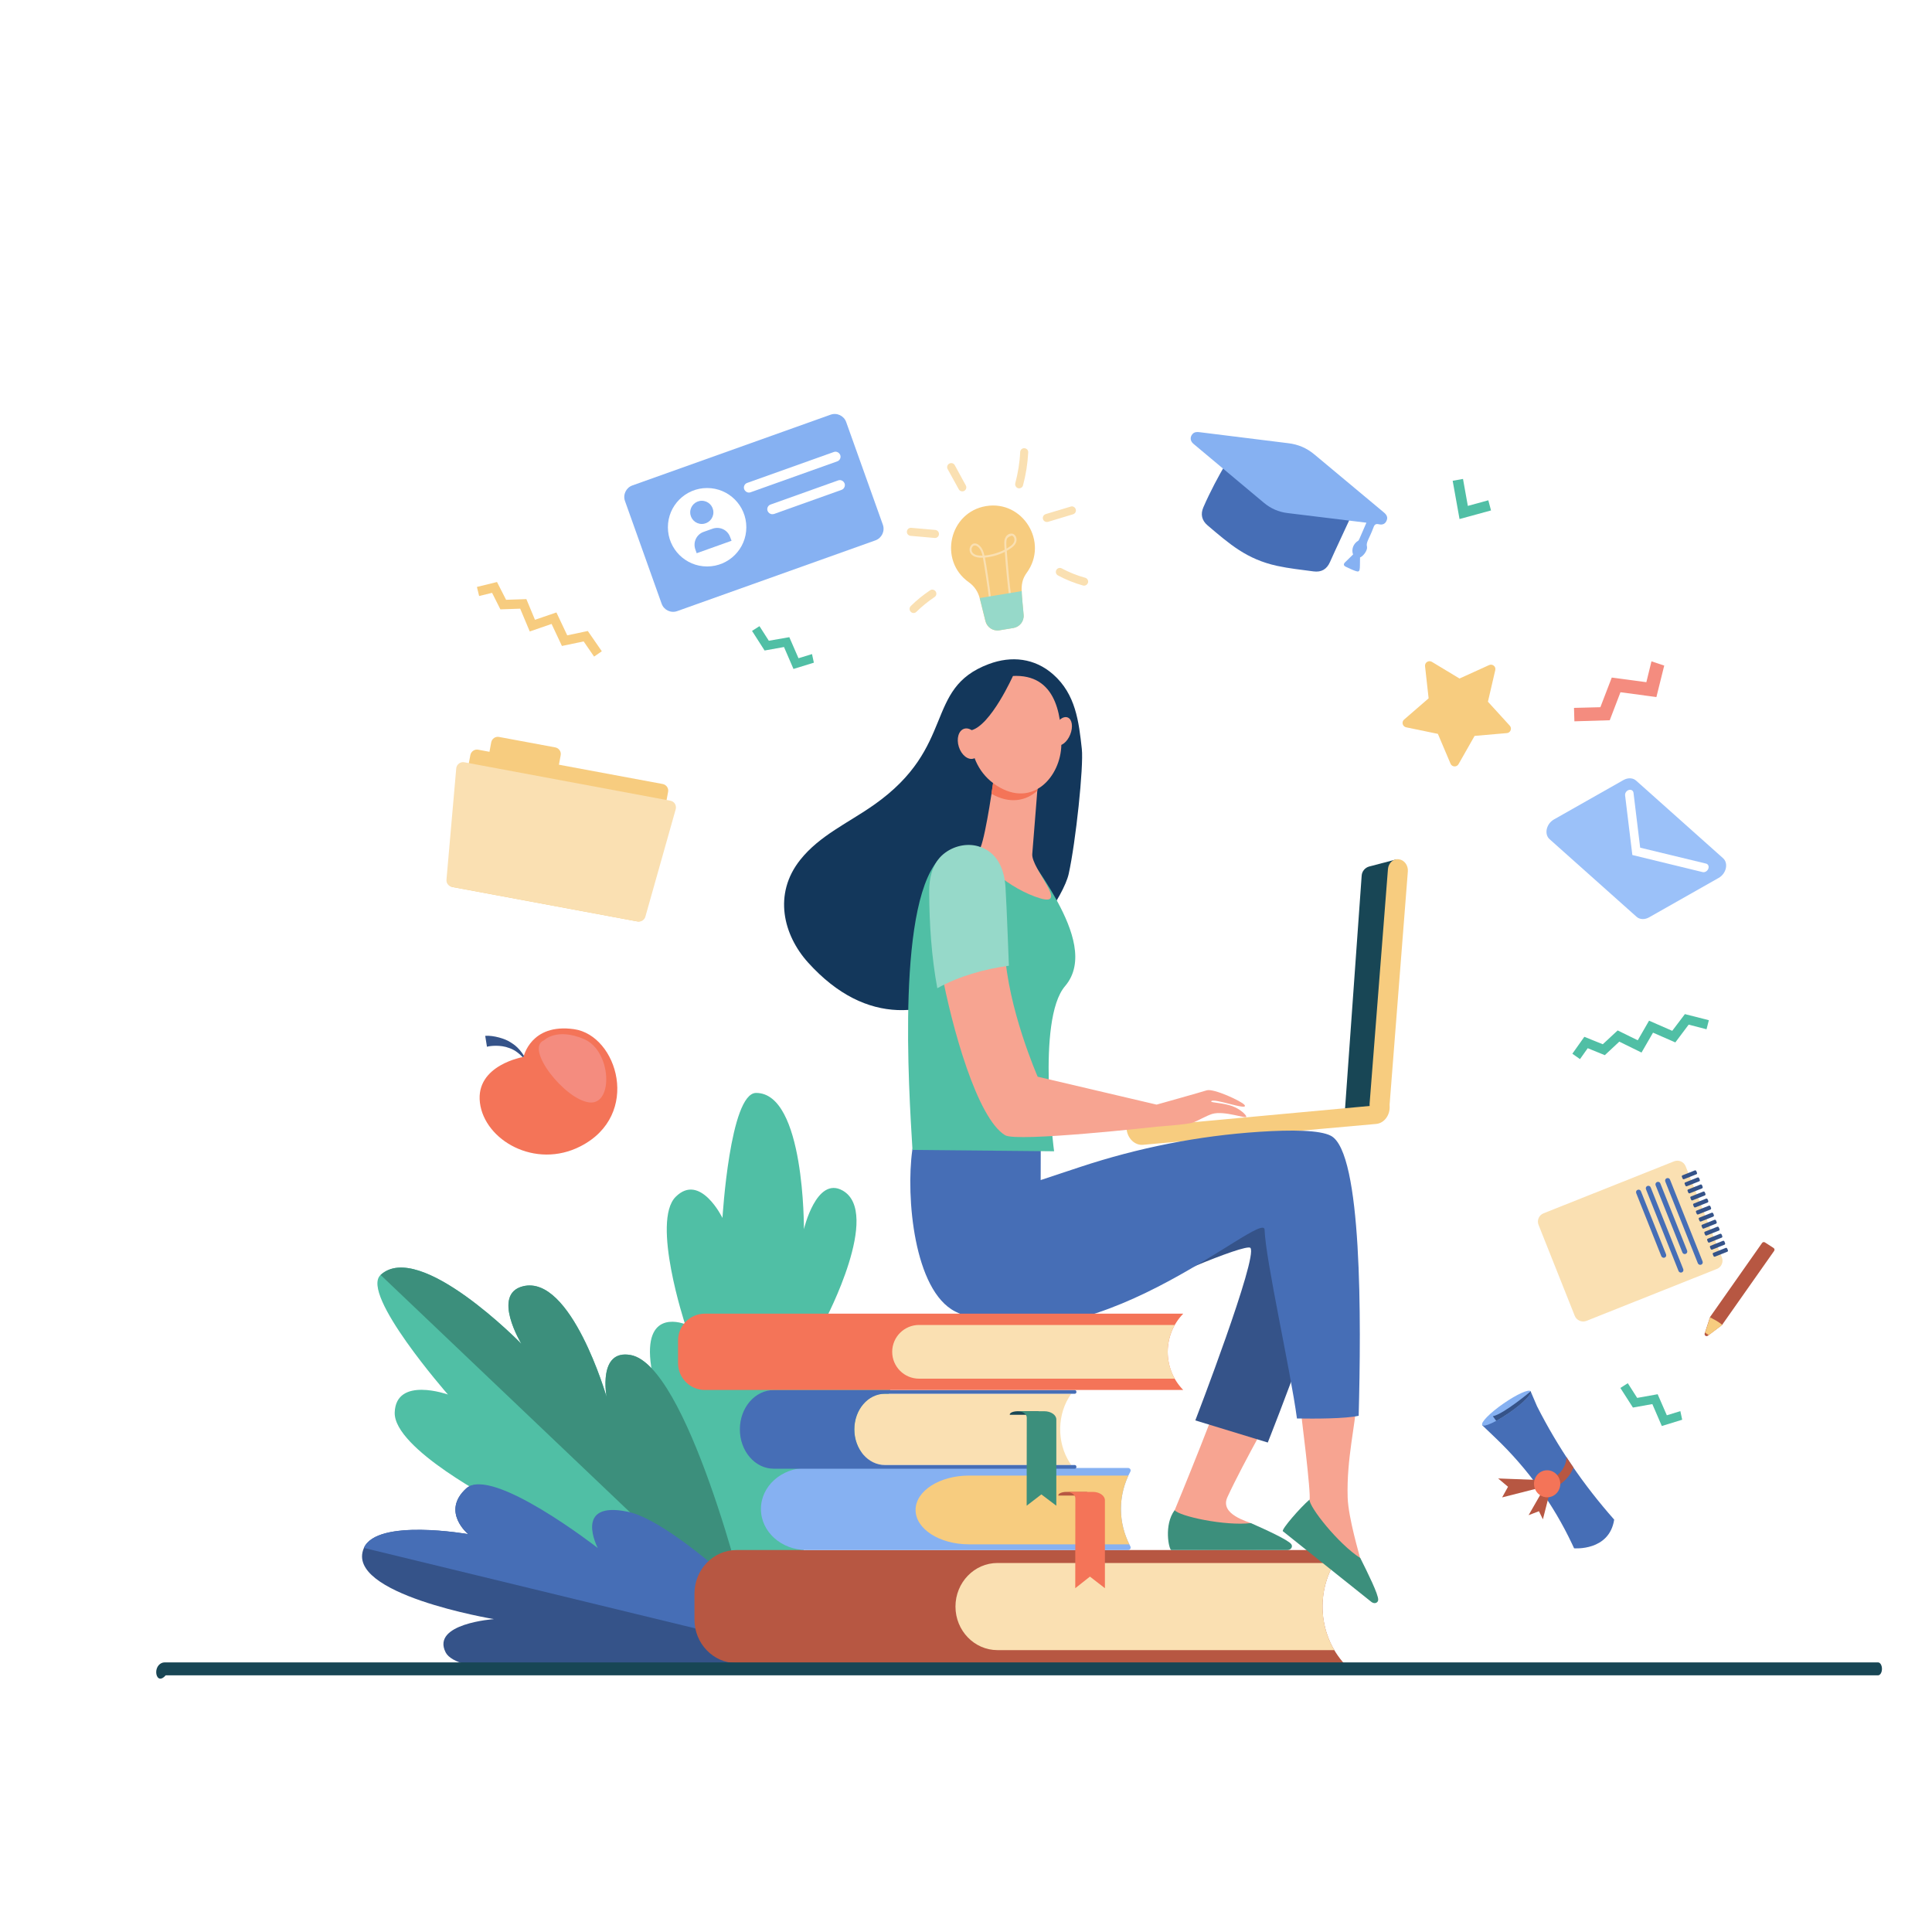 <?xml version="1.0" encoding="utf-8"?>
<!-- Generator: Adobe Illustrator 19.0.0, SVG Export Plug-In . SVG Version: 6.00 Build 0)  -->
<svg version="1.1" id="Layer_1" xmlns="http://www.w3.org/2000/svg" xmlns:xlink="http://www.w3.org/1999/xlink" x="0px" y="0px"
	 viewBox="0 0 2000 2000" style="enable-background:new 0 0 2000 2000;" xml:space="preserve">
<style type="text/css">
	.st0{fill:#FFFFFF;}
	.st1{fill:#50BFA5;}
	.st2{fill:#3C8F7C;}
	.st3{fill:#355389;}
	.st4{fill:#466EB6;}
	.st5{fill:#F7CC7F;}
	.st6{fill:#FAE0B2;}
	.st7{fill:#96D9C9;}
	.st8{fill:#F48C7F;}
	.st9{fill:#B75742;}
	.st10{fill:#86B1F2;}
	.st11{fill:#F47458;}
	.st12{fill:#184655;}
	.st13{fill:#F7A491;}
	.st14{fill:#13375B;}
	.st15{fill:#9BC1F9;}
</style>
<rect class="st0" width="2000" height="2000"/>
<g>
	<polygon class="st1" points="840.6,677.1 826.6,681.4 817.1,659.6 795.9,663.3 786.2,648.2 778.5,653.1 791.5,673.4 811.6,669.8 
		821.4,692.5 842.5,686 	"/>
	<polygon class="st1" points="1739.5,1460.8 1725.5,1465.1 1716,1443.3 1694.8,1447.1 1685.1,1431.9 1677.4,1436.8 1690.4,1457.1 
		1710.5,1453.5 1720.3,1476.2 1741.4,1469.7 	"/>
	<g>
		<g>
			<path class="st1" d="M754.2,1718.8c0,0-74.8-253.5-80.8-309.4c-6-55.9,35.8-38.6,35.8-38.6s-35.2-106.6-9.7-131.9
				c25.4-25.3,48.4,21.9,48.4,21.9s7.7-129.4,34.8-129.4c50.5-0.1,49.5,141.1,49.5,141.1s12.9-55.3,40-40.1
				c40.8,22.8-17.7,133.6-17.7,133.6s52,0,70.3,26.3C957.5,1439.2,754.2,1718.8,754.2,1718.8z"/>
		</g>
	</g>
	<g>
		<g>
			<path class="st1" d="M778.7,1685.2c0,0-215.6-36.1-262.5-74.3c-46.9-38.2-0.5-55.4-0.5-55.4s-108.3-55.5-107.1-93.3
				c1.3-37.8,55.1-18.6,55.1-18.6s-91.3-104.1-69.7-123.8c40.2-36.8,145.8,71.4,145.8,71.4s-31.3-51.5,1.7-59.6
				c49.8-12.3,86.5,114.6,86.5,114.6s-9.3-50.1,25-43.4C714.4,1414.7,778.7,1685.2,778.7,1685.2z"/>
		</g>
		<path class="st2" d="M652.9,1402.7c-34.4-6.2-25,43.4-25,43.4s-36.7-126.9-86.5-114.6c-33,8.1-1.7,59.6-1.7,59.6
			S434.2,1283,394,1319.8l384,365.5C771.1,1650.4,710.5,1413.2,652.9,1402.7z"/>
	</g>
	<g>
		<path class="st3" d="M840,1714.9c0,0-113.6-115.5-170.7-127.5c-57.2-12-46.9,28.7-46.9,28.7s-113.5-99.2-139.8-75.2
			c-26.3,24,2.1,47.3,2.1,47.3s-94.5-16.7-108,14.3c-20.8,47.7,134.6,73.6,134.6,73.6s-65.1,4.5-50,34.4
			C484.1,1755.5,840,1714.9,840,1714.9z"/>
		<path class="st4" d="M376.7,1602.4c13.5-31,108-14.3,108-14.3s-28.4-23.2-2.1-47.3c26.3-24,136.2,61.7,136.2,61.7
			s-25.9-49.5,31.3-37.5c57.2,12,189.9,149.9,189.9,149.9L376.7,1602.4z"/>
	</g>
	<g>
		<path class="st5" d="M1020.8,523.9c-38.2,6.3-49.6,56.5-17.8,78.9c5.7,4,9.7,10.1,11.3,16.9l5.8,23.3c1.6,6.4,7.9,10.6,14.4,9.5
			l14.5-2.4c6.5-1.1,11.2-7,10.6-13.6c-2-24.1-4.5-32.8,3.3-43.6C1085.8,561.5,1059,517.6,1020.8,523.9z"/>
		<g>
			<path class="st6" d="M1024.7,625.9c-2.5-20.6-6-42.4-7.2-48.6c-21.9,1.2-13.6-21.9-3.5-12.5c2.9,2.7,4.2,6.3,5.1,10.3
				c7.3-0.7,14.4-2.7,20.9-6.1c-0.3-5.1-0.9-8.9,0.6-12.2c2.1-4.9,8.4-6.3,10.9-1.5c1,1.8,1.1,4.1,0.4,6c-1.5,4.1-5.9,6.8-9.7,8.9
				c1.2,16.4,2.7,32.9,4.8,49.2l-2.1,0.3c-2-16-3.6-32.3-4.7-48.4c-6.4,3.2-13.4,5.2-20.6,5.9c1.5,7.9,4.8,29.1,7.1,48.5
				L1024.7,625.9z M1007.1,572.4c1.9,2.1,5.2,3,10,2.8c-0.8-3.5-2-6.7-4.5-8.9C1007.2,561.3,1003.8,568.9,1007.1,572.4z
				 M1042.5,557.6c-1.2,2.7-0.7,6.2-0.5,10.3c3.1-1.8,6.8-4,7.9-7.3c0.8-2.3-0.1-5.5-2.4-6.1
				C1047.3,554.4,1043.4,555.7,1042.5,557.6z"/>
		</g>
		<path class="st7" d="M1014.2,619.1c0.1,0.2,0.1,0.4,0.2,0.6l5.8,23.3c1.6,6.4,7.9,10.6,14.4,9.5l14.5-2.4
			c6.5-1.1,11.2-7,10.6-13.6c-0.9-10.7-1.9-18.4-2-24.6L1014.2,619.1z"/>
		<g>
			<path class="st6" d="M992.5,506.5L981,485.6c-1.1-2-0.4-4.6,1.7-5.7c2-1.1,4.6-0.4,5.7,1.7l11.4,20.9c1.1,2,0.4,4.6-1.7,5.7
				C996.1,509.2,993.6,508.5,992.5,506.5z"/>
		</g>
		<g>
			<path class="st6" d="M967.5,556.9l-24.9-2.2c-2.3-0.2-4-2.2-3.8-4.5c0.2-2.3,2.2-4,4.5-3.8l24.9,2.2c2.3,0.2,4,2.2,3.8,4.5
				C971.8,555.5,969.8,557.1,967.5,556.9z"/>
		</g>
		<g>
			<path class="st6" d="M942.8,633.3c-1.6-1.6-1.6-4.3,0-5.9c6.1-6.1,12.9-11.5,20-16.3c1.9-1.3,4.5-0.8,5.8,1.2
				c1.3,1.9,0.8,4.5-1.2,5.8c-6.7,4.5-13,9.6-18.8,15.3C947,635,944.4,635,942.8,633.3z"/>
		</g>
		<g>
			<path class="st6" d="M1054,505.4c-2.2-0.6-3.5-2.9-3-5.1c2.8-10.6,4.6-21.5,5.1-32.4c0.1-2.3,2.1-4.1,4.4-3.9
				c2.3,0.1,4.1,2.1,3.9,4.4c-0.6,11.5-2.4,23-5.4,34.1C1058.5,504.6,1056.2,505.9,1054,505.4z"/>
		</g>
		<g>
			<path class="st6" d="M1079.7,537.4c-0.7-2.2,0.6-4.5,2.8-5.2l25.9-7.8c2.2-0.7,4.5,0.6,5.2,2.8c0.7,2.2-0.6,4.5-2.8,5.2
				l-25.9,7.8C1082.7,540.8,1080.3,539.6,1079.7,537.4z"/>
		</g>
		<g>
			<path class="st6" d="M1122.2,606.3c-0.4,0-0.8-0.1-1.1-0.2c-9-2.5-17.7-6-25.9-10.4c-2-1.1-2.8-3.6-1.7-5.6
				c1.1-2,3.6-2.8,5.6-1.7c7.7,4.1,15.9,7.4,24.3,9.7c2.2,0.6,3.5,2.9,2.9,5.1C1125.7,605.1,1124,606.3,1122.2,606.3z"/>
		</g>
	</g>
	<path class="st5" d="M1501.6,790.6l-13.1-30.9l-32.9-6.8c-3.7-0.8-5-5.5-2.1-8l25.4-22l-3.7-33.3c-0.4-3.8,3.7-6.4,7-4.5l28.7,17.3
		l30.6-13.9c3.5-1.6,7.3,1.5,6.4,5.2l-7.6,32.7l22.6,24.8c2.6,2.8,0.8,7.4-3,7.7l-33.4,2.9l-16.6,29.2
		C1508,794.4,1503.1,794.1,1501.6,790.6z"/>
	<polygon class="st8" points="1709.6,684.6 1704.3,706.2 1668.5,701.4 1656.7,732.1 1629.4,732.8 1629.8,746.7 1666.4,745.6 
		1677.5,716.6 1714.7,721.6 1722.8,689 	"/>
	<path class="st9" d="M1391,1721.6H762.4c-24,0-43.5-20.2-43.5-45.1v-26.8c0-24.9,19.5-45.1,43.5-45.1H1391l0,0
		c-28.8,32.6-29.3,82.4-1.2,115.6L1391,1721.6z"/>
	<path class="st6" d="M1381.3,1618h-348.7c-24,0-43.5,20.2-43.5,45.1l0,0c0,24.9,19.5,45.1,43.5,45.1h348.7
		C1365,1680.5,1365.1,1645.6,1381.3,1618z"/>
	<path class="st10" d="M1170.2,1523.3c0.9-1.7-0.5-3.7-2.6-3.7H834.9c-26.1,0-47.2,19-47.2,42.5l0,0c0,23.5,21.1,42.5,47.2,42.5
		h332.7c2.1,0,3.5-2,2.6-3.7l0,0C1157.1,1576.3,1157.1,1547.8,1170.2,1523.3z"/>
	<path class="st5" d="M1168.1,1527.5h-164.9c-30.6,0-55.4,15.9-55.4,35.6c0,19.7,24.8,35.6,55.4,35.6h165.9
		C1157.8,1576.1,1157.5,1550.3,1168.1,1527.5z"/>
	<g>
		<path class="st9" d="M1125.5,1544.4H1104c-4.6,0-8.4,1.6-8.4,3.5v0.3h29.8V1544.4z"/>
		<path class="st11" d="M1143.8,1553.1c0-4.8-5.6-8.7-12.5-8.7h-27.6c5.2,0,9.5,2.9,9.5,6.6l-0.1,93.1l15.2-12l15.5,12
			L1143.8,1553.1z"/>
	</g>
	<g>
		<path class="st6" d="M1109,1516.6H915.5c-17.2,0-31.1-16.5-31.1-36.9l0,0c0-20.4,13.9-36.9,31.1-36.9H1109l0,0
			c-14.8,20.4-15.4,50.4-1.4,71.7L1109,1516.6z"/>
		<path class="st4" d="M884.4,1479.7L884.4,1479.7c0-20.4,14.2-36.9,31.8-36.9h196.5c0.9,0,1.7-0.9,1.6-1.9l0,0c0-1-0.7-1.9-1.6-1.9
			H801c-19.4,0-35.1,18.2-35.1,40.7l0,0c0,22.5,15.7,40.7,35.1,40.7h311.7c0.9,0,1.6-0.8,1.6-1.9l0,0c0-1.1-0.7-1.9-1.6-1.9H916.2
			C898.6,1516.6,884.4,1500.1,884.4,1479.7z"/>
		<g>
			<path class="st12" d="M1075.2,1460.9h-21.5c-4.6,0-8.4,1.5-8.4,3.4v0.3h29.8V1460.9z"/>
			<path class="st2" d="M1093.5,1469.4c0-4.7-5.6-8.5-12.5-8.5h-27.6c5.2,0,9.5,2.9,9.5,6.5l-0.1,91.3l15.2-11.7l15.5,11.7
				L1093.5,1469.4z"/>
		</g>
	</g>
	<g>
		<g>
			<path class="st12" d="M1417.4,897l28.6-7.5l-19.4,258.3l-34.3,1.1l17.3-242.5C1409.9,902,1413,898.2,1417.4,897z"/>
			<g>
				<path class="st5" d="M1429.2,1155.2c-0.6,0.1-1.3,0.1-2,0c-5.7-0.7-9.9-6.3-9.4-12.6l19-242.9c0.5-6.3,5.5-10.9,11.2-10.2
					c5.7,0.7,9.9,6.3,9.4,12.6l-19,242.9C1437.9,1150.5,1434,1154.7,1429.2,1155.2z"/>
				<path class="st5" d="M1166.2,1168.1c0,0.2,0,0.4,0,0.5l0,0c0.9,9.9,8.6,17.3,17.1,16.5l241.3-21.6c8.5-0.8,14.8-9.4,13.9-19.3
					c0-0.4-0.1-0.8-0.2-1.2L1166.2,1168.1z"/>
			</g>
		</g>
		<path class="st13" d="M1334.2,1429c-15.8,8.8-64.1-6.6-64.1-8c-0.7,13.2-54.1,142.4-54.1,142.4l0,39.8c0,0,110,5.2,108.4-4.5
			c-1.6-9.7-7.5-3.4-29.4-21.8c-1.9-1.6-32.8-8.8-24.4-27C1287.4,1513.2,1323.1,1451.9,1334.2,1429z"/>
		<path class="st2" d="M1212.5,1604.6l120.4,0c4.3-0.4,5.4-4,3.8-6.1c-3.2-4.4-26.2-14.9-41.8-21.8c-27,3.2-74.5-7.2-78.9-13.4
			C1204.6,1578.6,1210,1604.1,1212.5,1604.6z"/>
		<path class="st3" d="M1186,1336.3c-1.6-4.9,103.7-49.6,108.4-44.5c8.3,9-57,178.6-57,178.6l75,22.9c0,0,78-195.9,74.8-231.7
			c-3.3-35.8-42.3-76.5-127-50.5S1186,1336.3,1186,1336.3z"/>
		<path class="st13" d="M1404.1,1451.3c-17.8-3.2-40.8-4.2-59.3-4.5c2.2,16.4,12.7,100.6,10.8,105.8c-7.8,21-25.2,30.8-25.2,30.8
			s81.8,73.8,86.7,65.3c4.9-8.5-3.6-7.4-9-35.5c-0.5-2.5-12.3-41.7-13-62.9C1393.8,1509.9,1403.5,1473.7,1404.1,1451.3z"/>
		<path class="st4" d="M1377.8,1175.8c-11.4-6.1-41-6.3-73.6-4.2c-63.5,4.1-126.2,16.6-186.5,36.6l-40.4,13.4l0.1-41.4
			c0,0-128.6-21.5-133,10.4c-6.7,48,1.6,145.4,44.5,167.1c133,67.5,319.5-107.6,320.2-84.7c0.9,30.8,26.8,145.3,33.5,195.4
			c18.4,0.3,50.1,0.3,63.9-2.8C1409.1,1367.3,1410.3,1193.1,1377.8,1175.8z"/>
		<path class="st2" d="M1328,1585.1l91.9,73.4c3.6,2.4,6.7,0.3,6.8-2.3c0.4-5.4-10.9-28.1-18.5-43.3c-22.9-14.7-53.1-53-52.6-60.5
			C1346,1560.6,1326.4,1583.2,1328,1585.1z"/>
		<path class="st14" d="M1119.9,775.3c-3.1-28.2-6.3-56.6-29.7-77.2c-18.9-16.7-43-19.6-66.8-10.6c-67.5,25.4-32.7,85.3-118.7,145.7
			c-26.7,18.8-56.2,31.6-76.3,56.9c-28.2,35.4-17.5,77.9,8.1,106.3c122.8,135.9,259.9-47.6,269.8-91.7
			C1113.6,871.8,1121.9,793.5,1119.9,775.3z"/>
		<path class="st1" d="M1095,934c-10-18.5-20.4-33.2-20.4-33.2c-10.4-18.5-37.3-27.9-37.3-27.9s-9,0.2-19.3,0.7
			c-0.6,1.7-1.3,2.9-1.9,3.4c-3.9,2.9-26.1-0.8-40.5,8.9c-48.1,41.3-34.8,241.3-31,304.5l146.6,1.4c0,0-18.5-136,11.3-170.9
			C1123.2,996.7,1109.8,961.5,1095,934z"/>
		<path class="st13" d="M1028.9,805.3c0,0-8.1,57.6-13.7,71.6c-5.6,14,31,43.9,61.4,53c30.4,9.1-9.3-30.9-8-45.9
			c1.3-15,6.8-85.8,6.8-85.8L1028.9,805.3z"/>
		<path class="st11" d="M1073.8,818.6c0.9-11.7,1.5-20.3,1.5-20.3l-46.5,7.1c0,0-1.2,6.8-2.5,16.3
			C1045.2,832.6,1062.2,829.1,1073.8,818.6z"/>
		<path class="st13" d="M1043.4,700.2c0,0-18.3,4.1-29.6,21.4c-11.3,17.3-19.1,68,18.2,91.8c37.2,23.7,66.2-9.8,66.7-42.5
			C1099.2,738.1,1092.1,694.4,1043.4,700.2z"/>
		
			<ellipse transform="matrix(0.928 0.373 -0.373 0.928 362.203 -355.544)" class="st13" cx="1098.9" cy="757.2" rx="9" ry="15.4"/>
		<path class="st14" d="M1048.9,699.1c0,0-23.3,52.4-43.9,57c-20.5,4.7-20.2,31-20.2,31s0.5-60.8,19.7-74.8
			C1023.8,698.4,1048.9,699.1,1048.9,699.1z"/>
		
			<ellipse transform="matrix(0.953 -0.303 0.303 0.953 -186.098 339.597)" class="st13" cx="1002.8" cy="770.3" rx="10.9" ry="16.2"/>
		<path class="st13" d="M1275.5,1145c-8.8-3.2-21.9-3.6-21.7-4.7c0.9-4.7,39.7,10.4,34.5,3.5c-2.9-3.8-32-17.3-39.1-15.1
			c-6.9,2.2-51.9,14.8-51.9,14.8l-123.1-28.9c0,0-31.1-70.6-34.1-131.3c-25.7,3.5-43.2,9.8-65.5,22.2c10.8,58,36.9,152.1,65.9,169.7
			c12.2,7.4,157.5-8.9,157.5-8.9s32-2.3,37.3-4.3c4-1.5,14.2-7.3,19.7-8.9c12.6-3.6,35.1,5.4,35.2,2.9
			C1290.2,1154.4,1284.5,1148.3,1275.5,1145z"/>
		<path class="st7" d="M1040.9,918.6c-1.2-18.7-8.3-36.7-28.1-42.5c-12.3-3.6-26.1-0.2-36,7.9c-11.7,9.6-15,24.9-14.9,39.4
			c0.1,33,2.4,67.1,8.4,99.6c22.3-12.4,48.4-19.8,74.1-23.3C1044.3,999.4,1042.4,943.2,1040.9,918.6z"/>
	</g>
	<g>
		<path class="st5" d="M659.5,953.8l-190.9-35.5c-3.8-0.7-6.4-4.4-5.6-8.2l23.9-128.4c0.7-3.8,4.4-6.4,8.2-5.6l190.9,35.5
			c3.8,0.7,6.4,4.4,5.6,8.2l-23.9,128.4C667,952,663.3,954.5,659.5,953.8z"/>
		<path class="st5" d="M568.6,807l-58.1-10.8c-3.8-0.7-6.4-4.4-5.6-8.2l3.6-19.5c0.7-3.8,4.4-6.4,8.2-5.6l58.1,10.8
			c3.8,0.7,6.4,4.4,5.6,8.2l-3.6,19.5C576.1,805.2,572.4,807.7,568.6,807z"/>
		<path class="st6" d="M668.1,948.9c-1,3.5-4.5,5.7-8.1,5l-192.1-35.8c-3.6-0.7-6.1-3.9-5.7-7.6l10.1-115.1c0.2-2,1.2-3.8,2.8-5
			c1.6-1.2,3.6-1.7,5.6-1.3L694,828.9c2,0.4,3.7,1.5,4.7,3.2c1,1.7,1.3,3.7,0.8,5.6L668.1,948.9z"/>
	</g>
	<g>
		<polygon class="st1" points="1543.5,528.4 1510.9,537.3 1503.8,497.7 1514.5,495.8 1519.5,523.7 1540.7,517.9 		"/>
	</g>
	<g>
		<path class="st3" d="M502.3,1072.3c8.2-0.7,20.8,2.9,26.4,6.8c0.8,0.8,7.3,3.4,14.1,14.5l-1.5,1c-7.1-7.4-11.9-9.1-17.6-10.8
			c-9.4-2.4-18.8-0.6-19.6-0.2L502.3,1072.3z"/>
		<path class="st11" d="M542,1094.1c0,0-49.9,8.3-45.2,47.3c4.7,39,57.3,69.3,104.2,45.2c63.2-32.4,38.2-114.8-6.7-121.2
			C549.3,1059,542,1094.1,542,1094.1z"/>
		<path class="st8" d="M563.2,1076.9c0,0,13-13.4,41.5-1.2c28.5,12.2,30.6,68.8,5.1,65.5C584.4,1138,542.8,1085.1,563.2,1076.9z"/>
	</g>
	<g>
		<path class="st10" d="M906.2,559.4l-205.1,73.2c-6.6,2.4-13.9-1.1-16.2-7.7L647,518.7c-2.4-6.6,1.1-13.9,7.7-16.2l205.1-73.2
			c6.6-2.4,13.9,1.1,16.2,7.7l37.9,106.1C916.3,549.8,912.8,557,906.2,559.4z"/>
		<circle class="st0" cx="732" cy="545.8" r="40.6"/>
		<circle class="st10" cx="726.5" cy="530.4" r="12"/>
		<path class="st10" d="M757.3,559.8l-36.1,12.9l-1.4-4c-2.6-7.4,1.2-15.5,8.6-18.1l9.3-3.3c7.4-2.6,15.5,1.2,18.1,8.6L757.3,559.8z
			"/>
		<g>
			<path class="st0" d="M775.3,509.9c-2.2,0-4.1-1.4-4.9-3.4c-1-2.7,0.4-5.7,3.1-6.6l89.7-32c0.6-0.2,1.1-0.3,1.7-0.3
				c2.2,0,4.1,1.4,4.9,3.4c1,2.7-0.4,5.7-3.1,6.6l-89.7,32C776.5,509.8,775.9,509.9,775.3,509.9z"/>
		</g>
		<g>
			<path class="st0" d="M799.5,532.3c-2.2,0-4.1-1.4-4.9-3.4c-1-2.7,0.4-5.7,3.1-6.6l70-25c0.6-0.2,1.1-0.3,1.7-0.3
				c2.2,0,4.1,1.4,4.9,3.4c0.5,1.3,0.4,2.7-0.2,4c-0.6,1.3-1.6,2.2-2.9,2.7l-70,25C800.7,532.2,800.1,532.3,799.5,532.3z"/>
		</g>
	</g>
	<path class="st11" d="M1224.9,1359.9H729.7c-15.4,0-27.8,12.5-27.8,27.8v23.4c0,15.4,12.5,27.8,27.8,27.8h495.2l-0.3-0.3
		C1203.4,1416.7,1203.6,1381.8,1224.9,1359.9z"/>
	<path class="st6" d="M1216.1,1371.6H951.4c-15.4,0-27.8,12.5-27.8,27.8l0,0c0,15.4,12.5,27.8,27.8,27.8h264.7
		C1206.4,1410,1206.4,1388.8,1216.1,1371.6z"/>
	<g>
		<g>
			<path class="st6" d="M1630.2,1362.2l-37.5-94.2c-1.9-4.7,0.4-10.1,5.2-12l135.1-53.8c4.7-1.9,10.1,0.4,12,5.2l37.5,94.2
				c1.9,4.7-0.4,10.1-5.2,12l-135.1,53.8C1637.5,1369.2,1632.1,1366.9,1630.2,1362.2z"/>
			<path class="st4" d="M1757.6,1307.7l-33.7-84.6c-0.5-1.4,0.1-2.9,1.5-3.4l0,0c1.4-0.5,2.9,0.1,3.4,1.5l33.7,84.6
				c0.5,1.4-0.1,2.9-1.5,3.4l0,0C1759.7,1309.7,1758.2,1309.1,1757.6,1307.7z"/>
			<path class="st4" d="M1741.6,1296.5l-27.7-69.5c-0.5-1.4,0.1-2.9,1.5-3.4l0,0c1.4-0.5,2.9,0.1,3.4,1.5l27.7,69.5
				c0.5,1.4-0.1,2.9-1.5,3.4l0,0C1743.7,1298.6,1742.1,1297.9,1741.6,1296.5z"/>
			<path class="st4" d="M1737.6,1315.7l-33.7-84.6c-0.5-1.4,0.1-2.9,1.5-3.4l0,0c1.4-0.5,2.9,0.1,3.4,1.5l33.7,84.6
				c0.5,1.4-0.1,2.9-1.5,3.4l0,0C1739.7,1317.7,1738.1,1317.1,1737.6,1315.7z"/>
			<path class="st4" d="M1719.8,1300.4l-26-65.3c-0.5-1.4,0.1-2.9,1.5-3.4l0,0c1.4-0.5,2.9,0.1,3.4,1.5l26,65.3
				c0.5,1.4-0.1,2.9-1.5,3.4l0,0C1721.9,1302.4,1720.4,1301.7,1719.8,1300.4z"/>
			<g>
				<path class="st3" d="M1756.7,1214l-0.7-1.7c-0.3-0.6-0.9-0.9-1.5-0.7l-12.8,5.1c-0.6,0.2-0.9,0.9-0.6,1.6l0.7,1.7
					c0.3,0.6,0.9,0.9,1.5,0.7l12.8-5.1C1756.7,1215.4,1757,1214.7,1756.7,1214z"/>
				<path class="st3" d="M1759.6,1221.3l-0.7-1.7c-0.3-0.6-0.9-0.9-1.5-0.7l-12.8,5.1c-0.6,0.2-0.9,0.9-0.6,1.6l0.7,1.7
					c0.3,0.6,0.9,0.9,1.5,0.7l12.8-5.1C1759.6,1222.7,1759.9,1222,1759.6,1221.3z"/>
				<path class="st3" d="M1762.6,1228.6l-0.7-1.7c-0.2-0.6-0.9-0.9-1.5-0.7l-12.8,5.1c-0.6,0.2-0.9,0.9-0.6,1.6l0.7,1.7
					c0.3,0.6,0.9,0.9,1.5,0.7l12.8-5.1C1762.5,1229.9,1762.8,1229.2,1762.6,1228.6z"/>
				<path class="st3" d="M1765.5,1235.9l-0.7-1.7c-0.3-0.6-0.9-0.9-1.5-0.7l-12.8,5.1c-0.6,0.2-0.9,0.9-0.6,1.6l0.7,1.7
					c0.3,0.6,0.9,0.9,1.5,0.7l12.8-5.1C1765.4,1237.2,1765.7,1236.5,1765.5,1235.9z"/>
				<path class="st3" d="M1768.4,1243.2l-0.7-1.7c-0.3-0.6-0.9-0.9-1.5-0.7l-12.8,5.1c-0.6,0.2-0.9,0.9-0.6,1.6l0.7,1.7
					c0.3,0.6,0.9,0.9,1.5,0.7l12.8-5.1C1768.3,1244.5,1768.6,1243.8,1768.4,1243.2z"/>
				<path class="st3" d="M1771.3,1250.5l-0.7-1.7c-0.3-0.6-0.9-0.9-1.5-0.7l-12.8,5.1c-0.6,0.2-0.9,0.9-0.6,1.6l0.7,1.7
					c0.3,0.6,0.9,0.9,1.5,0.7l12.8-5.1C1771.2,1251.8,1771.5,1251.1,1771.3,1250.5z"/>
				<path class="st3" d="M1774.2,1257.8l-0.7-1.7c-0.3-0.6-0.9-0.9-1.5-0.7l-12.8,5.1c-0.6,0.2-0.9,0.9-0.6,1.6l0.7,1.7
					c0.3,0.6,0.9,0.9,1.5,0.7l12.8-5.1C1774.1,1259.1,1774.4,1258.4,1774.2,1257.8z"/>
				<path class="st3" d="M1777.1,1265.1l-0.7-1.7c-0.3-0.6-0.9-0.9-1.5-0.7l-12.8,5.1c-0.6,0.2-0.9,0.9-0.6,1.6l0.7,1.7
					c0.3,0.6,0.9,0.9,1.5,0.7l12.8-5.1C1777.1,1266.4,1777.3,1265.7,1777.1,1265.1z"/>
				<path class="st3" d="M1780,1272.3l-0.7-1.7c-0.3-0.6-0.9-0.9-1.5-0.7l-12.8,5.1c-0.6,0.2-0.9,0.9-0.6,1.6l0.7,1.7
					c0.3,0.6,0.9,0.9,1.5,0.7l12.8-5.1C1780,1273.7,1780.2,1273,1780,1272.3z"/>
				<path class="st3" d="M1782.9,1279.6l-0.7-1.7c-0.3-0.6-0.9-0.9-1.5-0.7l-12.8,5.1c-0.6,0.2-0.9,0.9-0.6,1.6l0.7,1.7
					c0.3,0.6,0.9,0.9,1.5,0.7l12.8-5.1C1782.9,1281,1783.1,1280.3,1782.9,1279.6z"/>
				<path class="st3" d="M1785.8,1286.9l-0.7-1.7c-0.2-0.6-0.9-0.9-1.5-0.7l-12.8,5.1c-0.6,0.2-0.9,0.9-0.6,1.6l0.7,1.7
					c0.3,0.6,0.9,0.9,1.5,0.7l12.8-5.1C1785.8,1288.3,1786,1287.6,1785.8,1286.9z"/>
				<path class="st3" d="M1788.7,1294.2l-0.7-1.7c-0.3-0.6-0.9-0.9-1.5-0.7l-12.8,5.1c-0.6,0.2-0.9,0.9-0.6,1.6l0.7,1.7
					c0.2,0.6,0.9,0.9,1.5,0.7l12.8-5.1C1788.7,1295.5,1789,1294.8,1788.7,1294.2z"/>
			</g>
		</g>
		<g>
			<path class="st9" d="M1824.1,1286.7l-53.6,76.3c-0.1,0.2-0.2,0.4-0.3,0.6l-5.5,16.8c-0.6,2,1.6,3.6,3.3,2.3l14.3-10.8
				c0.2-0.1,0.3-0.3,0.5-0.5l53.8-76.5c0.7-1,0.4-2.3-0.6-3l-9-5.8C1826,1285.5,1824.8,1285.8,1824.1,1286.7z"/>
			<path class="st5" d="M1782.8,1371.5l-0.1,0.2l-13.8,10.4l-3.8-2.5l5.2-15.9C1774.3,1365.9,1779.1,1368.2,1782.8,1371.5z"/>
		</g>
	</g>
	<g>
		<path class="st4" d="M1281,460.2c7.7,6.2,21.1,26,38.3,39.9c10,8.1,17.7,6.1,30.5,7.6c60.7,7.3,44.2,19.7,51.5,21
			c-2.1,4.8-21,44.9-24.5,53.1c-3.3,7.5-8.9,10.8-17.1,9.7c-12.5-1.7-25.2-3-37.6-5.7c-31.7-6.9-49.3-22.7-72-41.9
			c-6-5.1-7.5-11.5-4.4-18.7C1260.3,491.6,1279.4,463.3,1281,460.2z"/>
		<path class="st10" d="M1407.9,577.1c-0.3,13.2,0.7,15.9-4.9,13.9c-3.4-1.2-6.7-2.8-10-4.4c-2.3-1.2-2.4-2.7-0.5-4.6
			c2.7-2.7,5.5-5.3,8.2-8c-2-5.2,0.3-11.2,5.1-14.1c1-0.6,0.3,0.6,8.7-18.8c-27.9-3.4-47.7-5.8-81.8-10c-9.1-1.1-17.2-4.7-24.3-10.6
			c-24.4-20.4-48.7-40.8-73-61.1c-3.3-2.8-3.7-6.8-1.1-9.9c2-2.4,4.7-2.5,7.5-2.1c7.8,1,84.1,10.5,91.8,11.4
			c10.2,1.2,19.1,5,27,11.6c23.9,20,47.9,40,71.9,60c3.3,2.7,4.2,5.3,3,8.3c-1.3,3.4-4,5-8.2,4c-3-0.7-4.4,0.3-5.4,3.1
			c-4.7,12.6-8,15.4-6.8,20.1C1415.9,569.3,1411.7,575.5,1407.9,577.1z"/>
	</g>
	<g>
		<path class="st4" d="M1534.4,1475.4l13.9,13.3c32.9,31.4,59.7,68.5,79.1,109.6l2.1,4.5c0,0,36.4,3.2,41.5-29.7l0,0
			c-31.9-36.1-58.2-74.6-79.9-117.4l-6.6-15.4L1534.4,1475.4z"/>
		<path class="st10" d="M1584.5,1440.2c1.8,2.6-8,12.5-21.8,22.1c-13.8,9.6-26.6,15.5-28.3,12.9c-1.8-2.6,8-12.6,21.9-22.2
			C1570.1,1443.4,1582.7,1437.7,1584.5,1440.2z"/>
		<path class="st3" d="M1584.6,1440.3L1584.6,1440.3c0,0-27.8,23.4-39.2,25.8l3.5,4.8c4.2-2.3,8.9-5.2,13.8-8.6
			C1576.4,1452.8,1586.1,1443,1584.6,1440.3z"/>
		<g>
			<path class="st9" d="M1621.6,1508.4c0,4-1.5,21.5-30.5,28.8c1.9,2.6,3.8,5.2,5.6,7.9c18.4-5.4,26.6-14.9,30.4-22.1
				c0.6-1.1,1.3-2.7,1.8-3.8C1626.4,1515.7,1624,1512.1,1621.6,1508.4z"/>
			<polygon class="st9" points="1593.7,1532.1 1550.9,1530.5 1561.1,1539.1 1555,1550.1 1595.5,1539.8 			"/>
			<polygon class="st9" points="1597.6,1542 1582.4,1568.5 1593.1,1564.4 1597.2,1572.8 1604.3,1545 			"/>
			
				<ellipse transform="matrix(7.058275e-002 0.998 -0.998 7.058275e-002 3020.622 -171.551)" class="st11" cx="1602.4" cy="1535.2" rx="14" ry="13.6"/>
		</g>
	</g>
	<g>
		<path class="st15" d="M1694.1,949l-90-80.3c-5.8-5.2-3.4-16,4.7-20.5l71.8-40.7c4.6-2.6,9.8-2.4,13.1,0.6l90,80.3
			c5.8,5.2,3.4,16-4.7,20.5l-71.8,40.7C1702.6,952.2,1697.4,952,1694.1,949z"/>
		<g>
			<path class="st0" d="M1689.8,885.1l-7.5-61.7c-0.3-2.4,1.4-4.9,3.8-5.6c2.4-0.8,4.6,0.6,4.9,2.9l6.9,56.8l68.2,16.5
				c2.2,0.5,3.3,2.9,2.3,5.4c-1,2.4-3.5,3.9-5.8,3.4L1689.8,885.1z"/>
		</g>
	</g>
	<g>
		<path class="st12" d="M170.4,1720.9c-4.8,0-8.7,4.5-8.7,10.1c0,5.6,3.9,10.1,9.8,3.3h1772.6c2.3,0,4.1-3,4.1-6.7l0,0
			c0-3.7-1.8-6.7-4.1-6.7H170.4z"/>
	</g>
	<polygon class="st5" points="514.5,602.5 523.9,620.9 544.9,620.2 553.8,641.6 576,634 587.2,657.7 608.5,653.2 623,674.2 
		615,679.7 604.2,664 581.7,668.7 571,645.9 548.4,653.7 538.5,630.1 518,630.8 509.4,613.7 496,617 493.7,607.6 	"/>
	<polygon class="st1" points="1640.1,1073.3 1659.2,1081 1674.6,1066.7 1695.4,1076.9 1707.1,1056.6 1731.1,1067.1 1744.2,1049.8 
		1769,1056.1 1766.6,1065.5 1748.1,1060.7 1734.3,1079.1 1711.2,1069 1699.3,1089.6 1676.3,1078.3 1661.3,1092.3 1643.6,1085.1 
		1635.6,1096.4 1627.7,1090.8 	"/>
</g>
</svg>
